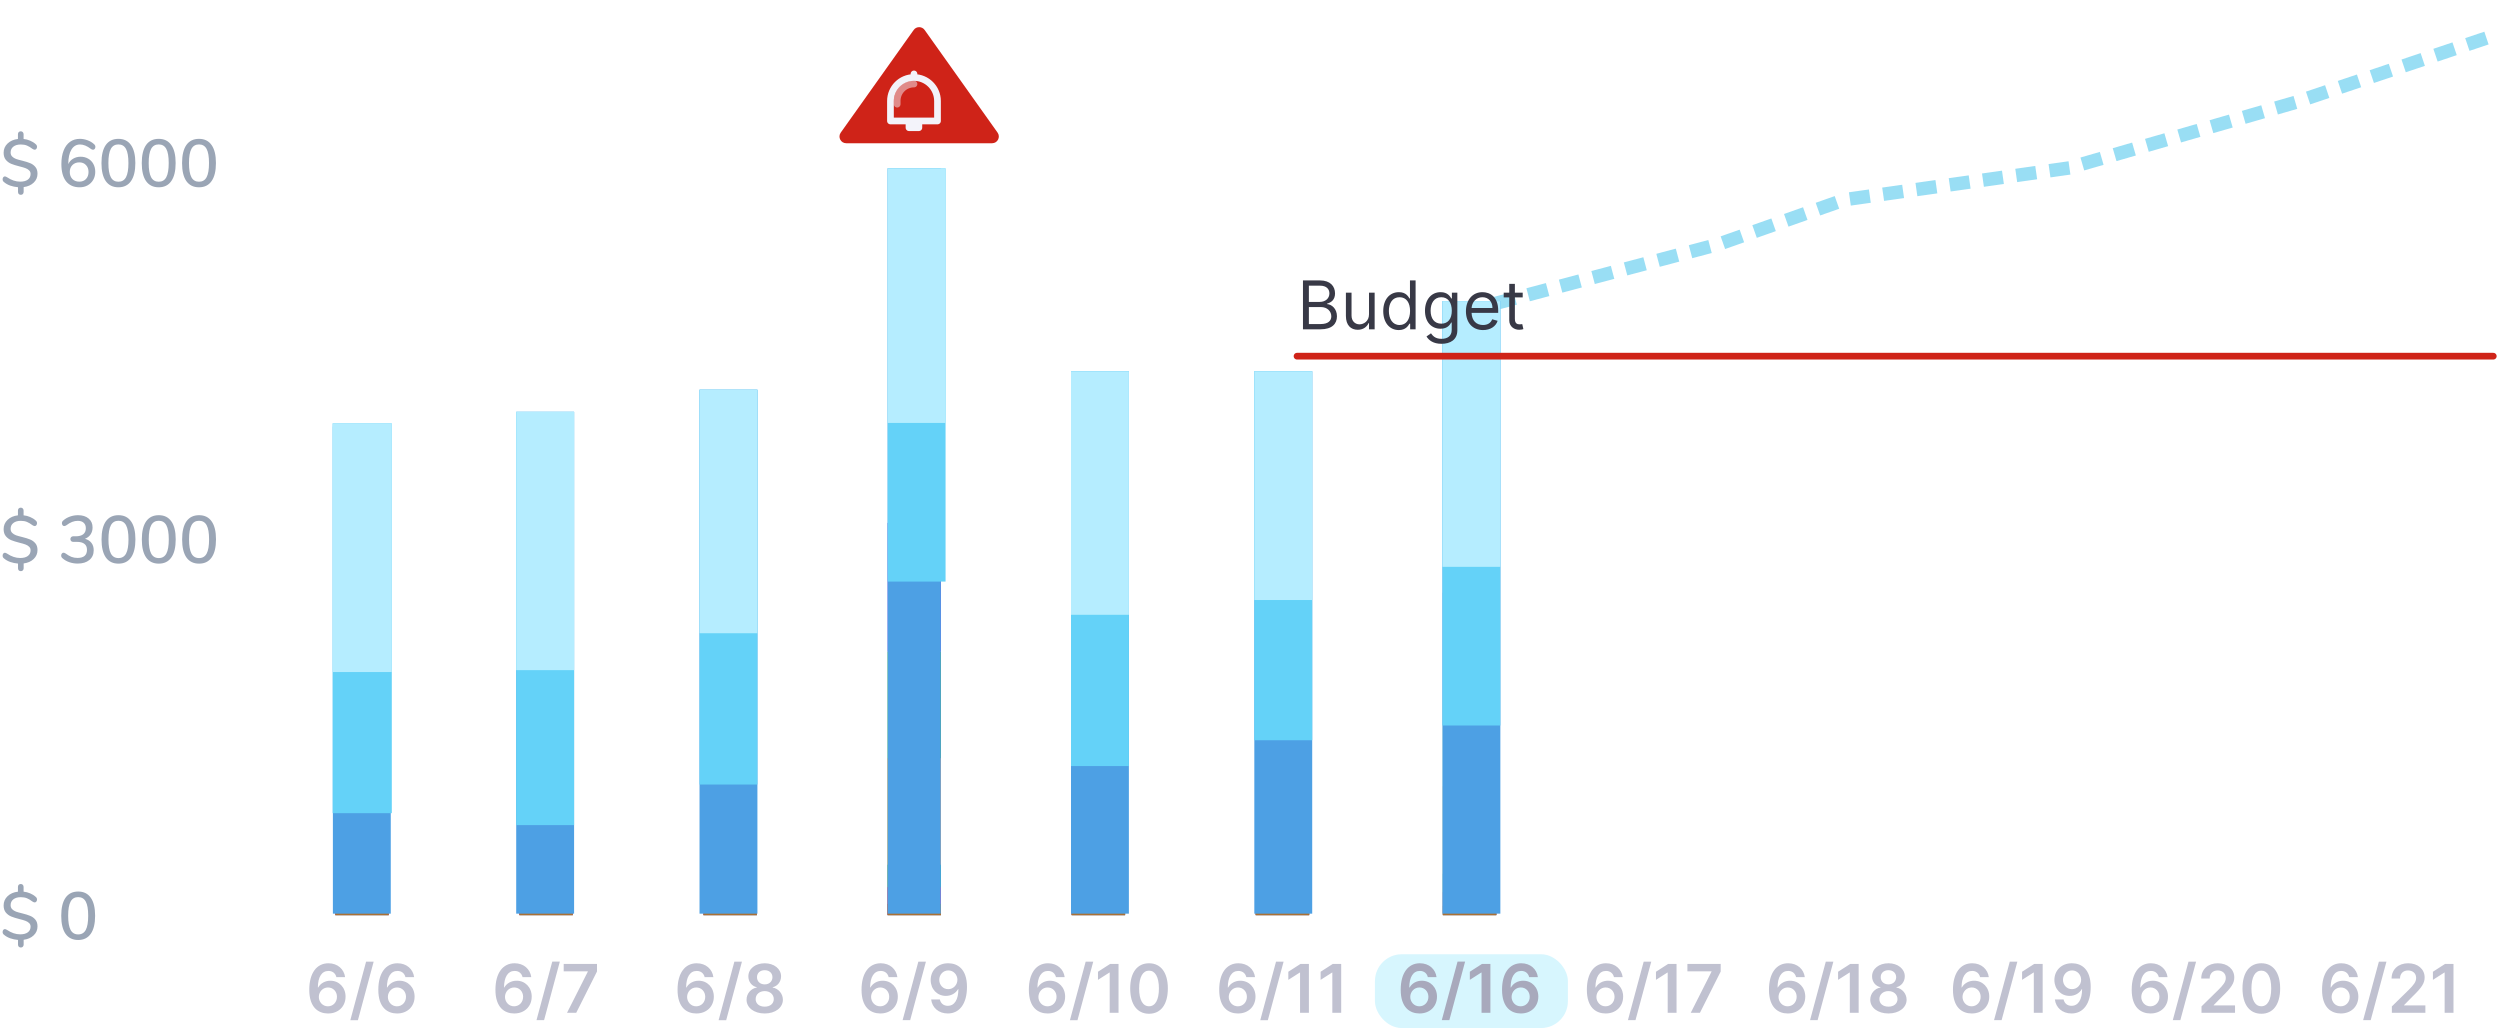 <svg width="372" height="153" viewBox="0 0 372 153" fill="none" xmlns="http://www.w3.org/2000/svg">
<path d="M5.58 25.85C5.58 26.377 5.39 26.82 5.01 27.18C4.637 27.54 4.14 27.76 3.52 27.84V28.55C3.52 28.683 3.48 28.79 3.4 28.87C3.327 28.95 3.227 28.99 3.1 28.99C2.973 28.99 2.87 28.95 2.79 28.87C2.717 28.79 2.68 28.683 2.68 28.55V27.86C2.28 27.827 1.893 27.747 1.52 27.62C1.153 27.487 0.84 27.307 0.58 27.08C0.453 26.987 0.39 26.853 0.39 26.68C0.39 26.56 0.42 26.46 0.48 26.38C0.547 26.293 0.627 26.25 0.72 26.25C0.813 26.25 0.927 26.293 1.06 26.38C1.7 26.813 2.347 27.03 3 27.03C3.493 27.03 3.873 26.93 4.14 26.73C4.413 26.53 4.55 26.247 4.55 25.88C4.55 25.66 4.477 25.483 4.33 25.35C4.19 25.21 4.01 25.1 3.79 25.02C3.577 24.94 3.28 24.853 2.9 24.76C2.4 24.633 1.993 24.507 1.68 24.38C1.367 24.253 1.097 24.057 0.87 23.79C0.65 23.523 0.54 23.17 0.54 22.73C0.54 22.19 0.733 21.733 1.12 21.36C1.513 20.98 2.03 20.753 2.67 20.68V19.98C2.67 19.847 2.707 19.74 2.78 19.66C2.86 19.58 2.963 19.54 3.09 19.54C3.217 19.54 3.317 19.58 3.39 19.66C3.47 19.74 3.51 19.847 3.51 19.98V20.68C3.85 20.713 4.173 20.797 4.48 20.93C4.793 21.057 5.07 21.23 5.31 21.45C5.443 21.557 5.51 21.69 5.51 21.85C5.51 21.963 5.477 22.063 5.41 22.15C5.343 22.237 5.263 22.28 5.17 22.28C5.077 22.28 4.963 22.237 4.83 22.15C4.543 21.93 4.27 21.767 4.01 21.66C3.75 21.553 3.443 21.5 3.09 21.5C2.63 21.5 2.263 21.607 1.99 21.82C1.717 22.033 1.58 22.323 1.58 22.69C1.58 22.937 1.657 23.137 1.81 23.29C1.963 23.443 2.153 23.563 2.38 23.65C2.607 23.73 2.917 23.817 3.31 23.91C3.797 24.03 4.19 24.153 4.49 24.28C4.79 24.4 5.047 24.587 5.26 24.84C5.473 25.087 5.58 25.423 5.58 25.85ZM11.993 23.32C12.413 23.32 12.79 23.417 13.123 23.61C13.456 23.797 13.713 24.06 13.893 24.4C14.079 24.74 14.173 25.13 14.173 25.57C14.173 26.01 14.073 26.407 13.873 26.76C13.673 27.107 13.396 27.38 13.043 27.58C12.696 27.773 12.3 27.87 11.853 27.87C10.979 27.87 10.306 27.573 9.833 26.98C9.366 26.38 9.133 25.527 9.133 24.42C9.133 23.64 9.243 22.97 9.463 22.41C9.683 21.843 9.999 21.41 10.413 21.11C10.826 20.81 11.316 20.66 11.883 20.66C12.263 20.66 12.643 20.73 13.023 20.87C13.403 21.01 13.726 21.203 13.993 21.45C14.126 21.563 14.193 21.697 14.193 21.85C14.193 21.97 14.159 22.073 14.093 22.16C14.026 22.24 13.946 22.28 13.853 22.28C13.793 22.28 13.736 22.27 13.683 22.25C13.636 22.23 13.579 22.197 13.513 22.15C12.953 21.717 12.419 21.5 11.913 21.5C11.36 21.5 10.93 21.757 10.623 22.27C10.316 22.777 10.163 23.487 10.163 24.4V24.42C10.309 24.08 10.546 23.813 10.873 23.62C11.206 23.42 11.579 23.32 11.993 23.32ZM11.803 27.03C12.216 27.03 12.546 26.9 12.793 26.64C13.046 26.373 13.173 26.023 13.173 25.59C13.173 25.163 13.046 24.82 12.793 24.56C12.546 24.293 12.216 24.16 11.803 24.16C11.383 24.16 11.04 24.293 10.773 24.56C10.513 24.82 10.383 25.163 10.383 25.59C10.383 26.023 10.513 26.373 10.773 26.64C11.033 26.9 11.376 27.03 11.803 27.03ZM17.619 27.87C16.799 27.87 16.172 27.563 15.739 26.95C15.312 26.337 15.099 25.443 15.099 24.27C15.099 23.09 15.312 22.193 15.739 21.58C16.172 20.967 16.799 20.66 17.619 20.66C18.439 20.66 19.062 20.967 19.489 21.58C19.922 22.187 20.139 23.08 20.139 24.26C20.139 25.44 19.922 26.337 19.489 26.95C19.062 27.563 18.439 27.87 17.619 27.87ZM17.619 27.04C18.133 27.04 18.509 26.817 18.749 26.37C18.989 25.923 19.109 25.22 19.109 24.26C19.109 23.3 18.989 22.6 18.749 22.16C18.509 21.713 18.133 21.49 17.619 21.49C17.106 21.49 16.729 21.713 16.489 22.16C16.249 22.6 16.129 23.3 16.129 24.26C16.129 25.213 16.249 25.917 16.489 26.37C16.729 26.817 17.106 27.04 17.619 27.04ZM23.615 27.87C22.795 27.87 22.169 27.563 21.735 26.95C21.309 26.337 21.095 25.443 21.095 24.27C21.095 23.09 21.309 22.193 21.735 21.58C22.169 20.967 22.795 20.66 23.615 20.66C24.435 20.66 25.059 20.967 25.485 21.58C25.919 22.187 26.135 23.08 26.135 24.26C26.135 25.44 25.919 26.337 25.485 26.95C25.059 27.563 24.435 27.87 23.615 27.87ZM23.615 27.04C24.129 27.04 24.505 26.817 24.745 26.37C24.985 25.923 25.105 25.22 25.105 24.26C25.105 23.3 24.985 22.6 24.745 22.16C24.505 21.713 24.129 21.49 23.615 21.49C23.102 21.49 22.725 21.713 22.485 22.16C22.245 22.6 22.125 23.3 22.125 24.26C22.125 25.213 22.245 25.917 22.485 26.37C22.725 26.817 23.102 27.04 23.615 27.04ZM29.611 27.87C28.791 27.87 28.165 27.563 27.731 26.95C27.305 26.337 27.091 25.443 27.091 24.27C27.091 23.09 27.305 22.193 27.731 21.58C28.165 20.967 28.791 20.66 29.611 20.66C30.431 20.66 31.055 20.967 31.481 21.58C31.915 22.187 32.131 23.08 32.131 24.26C32.131 25.44 31.915 26.337 31.481 26.95C31.055 27.563 30.431 27.87 29.611 27.87ZM29.611 27.04C30.125 27.04 30.501 26.817 30.741 26.37C30.981 25.923 31.101 25.22 31.101 24.26C31.101 23.3 30.981 22.6 30.741 22.16C30.501 21.713 30.125 21.49 29.611 21.49C29.098 21.49 28.721 21.713 28.481 22.16C28.241 22.6 28.121 23.3 28.121 24.26C28.121 25.213 28.241 25.917 28.481 26.37C28.721 26.817 29.098 27.04 29.611 27.04ZM5.58 81.85C5.58 82.377 5.39 82.82 5.01 83.18C4.637 83.54 4.14 83.76 3.52 83.84V84.55C3.52 84.683 3.48 84.79 3.4 84.87C3.327 84.95 3.227 84.99 3.1 84.99C2.973 84.99 2.87 84.95 2.79 84.87C2.717 84.79 2.68 84.683 2.68 84.55V83.86C2.28 83.827 1.893 83.747 1.52 83.62C1.153 83.487 0.84 83.307 0.58 83.08C0.453 82.987 0.39 82.853 0.39 82.68C0.39 82.56 0.42 82.46 0.48 82.38C0.547 82.293 0.627 82.25 0.72 82.25C0.813 82.25 0.927 82.293 1.06 82.38C1.7 82.813 2.347 83.03 3 83.03C3.493 83.03 3.873 82.93 4.14 82.73C4.413 82.53 4.55 82.247 4.55 81.88C4.55 81.66 4.477 81.483 4.33 81.35C4.19 81.21 4.01 81.1 3.79 81.02C3.577 80.94 3.28 80.853 2.9 80.76C2.4 80.633 1.993 80.507 1.68 80.38C1.367 80.253 1.097 80.057 0.87 79.79C0.65 79.523 0.54 79.17 0.54 78.73C0.54 78.19 0.733 77.733 1.12 77.36C1.513 76.98 2.03 76.753 2.67 76.68V75.98C2.67 75.847 2.707 75.74 2.78 75.66C2.86 75.58 2.963 75.54 3.09 75.54C3.217 75.54 3.317 75.58 3.39 75.66C3.47 75.74 3.51 75.847 3.51 75.98V76.68C3.85 76.713 4.173 76.797 4.48 76.93C4.793 77.057 5.07 77.23 5.31 77.45C5.443 77.557 5.51 77.69 5.51 77.85C5.51 77.963 5.477 78.063 5.41 78.15C5.343 78.237 5.263 78.28 5.17 78.28C5.077 78.28 4.963 78.237 4.83 78.15C4.543 77.93 4.27 77.767 4.01 77.66C3.75 77.553 3.443 77.5 3.09 77.5C2.63 77.5 2.263 77.607 1.99 77.82C1.717 78.033 1.58 78.323 1.58 78.69C1.58 78.937 1.657 79.137 1.81 79.29C1.963 79.443 2.153 79.563 2.38 79.65C2.607 79.73 2.917 79.817 3.31 79.91C3.797 80.03 4.19 80.153 4.49 80.28C4.79 80.4 5.047 80.587 5.26 80.84C5.473 81.087 5.58 81.423 5.58 81.85ZM12.643 80.17C13.069 80.29 13.393 80.497 13.613 80.79C13.833 81.077 13.943 81.44 13.943 81.88C13.943 82.493 13.726 82.977 13.293 83.33C12.866 83.683 12.286 83.86 11.553 83.86C11.12 83.86 10.703 83.79 10.303 83.65C9.909 83.51 9.576 83.317 9.303 83.07C9.169 82.963 9.103 82.83 9.103 82.67C9.103 82.55 9.136 82.45 9.203 82.37C9.269 82.283 9.349 82.24 9.443 82.24C9.543 82.24 9.656 82.283 9.783 82.37C10.069 82.583 10.35 82.747 10.623 82.86C10.903 82.967 11.203 83.02 11.523 83.02C12.47 83.02 12.943 82.617 12.943 81.81C12.943 81.417 12.816 81.123 12.563 80.93C12.316 80.73 11.94 80.63 11.433 80.63H10.883C10.756 80.63 10.656 80.59 10.583 80.51C10.509 80.423 10.473 80.323 10.473 80.21C10.473 80.103 10.509 80.01 10.583 79.93C10.656 79.843 10.756 79.8 10.883 79.8H11.273C11.759 79.8 12.13 79.7 12.383 79.5C12.643 79.293 12.773 78.993 12.773 78.6C12.773 78.253 12.666 77.983 12.453 77.79C12.246 77.597 11.953 77.5 11.573 77.5C11.013 77.5 10.453 77.717 9.893 78.15C9.766 78.237 9.653 78.28 9.553 78.28C9.459 78.28 9.379 78.24 9.313 78.16C9.246 78.073 9.213 77.97 9.213 77.85C9.213 77.69 9.279 77.557 9.413 77.45C9.686 77.203 10.016 77.01 10.403 76.87C10.796 76.73 11.2 76.66 11.613 76.66C12.273 76.66 12.8 76.827 13.193 77.16C13.586 77.493 13.78 77.94 13.773 78.5C13.773 78.887 13.673 79.23 13.473 79.53C13.273 79.823 12.996 80.037 12.643 80.17ZM17.629 83.87C16.809 83.87 16.182 83.563 15.749 82.95C15.322 82.337 15.109 81.443 15.109 80.27C15.109 79.09 15.322 78.193 15.749 77.58C16.182 76.967 16.809 76.66 17.629 76.66C18.449 76.66 19.072 76.967 19.499 77.58C19.932 78.187 20.149 79.08 20.149 80.26C20.149 81.44 19.932 82.337 19.499 82.95C19.072 83.563 18.449 83.87 17.629 83.87ZM17.629 83.04C18.142 83.04 18.519 82.817 18.759 82.37C18.999 81.923 19.119 81.22 19.119 80.26C19.119 79.3 18.999 78.6 18.759 78.16C18.519 77.713 18.142 77.49 17.629 77.49C17.116 77.49 16.739 77.713 16.499 78.16C16.259 78.6 16.139 79.3 16.139 80.26C16.139 81.213 16.259 81.917 16.499 82.37C16.739 82.817 17.116 83.04 17.629 83.04ZM23.625 83.87C22.805 83.87 22.178 83.563 21.745 82.95C21.318 82.337 21.105 81.443 21.105 80.27C21.105 79.09 21.318 78.193 21.745 77.58C22.178 76.967 22.805 76.66 23.625 76.66C24.445 76.66 25.068 76.967 25.495 77.58C25.928 78.187 26.145 79.08 26.145 80.26C26.145 81.44 25.928 82.337 25.495 82.95C25.068 83.563 24.445 83.87 23.625 83.87ZM23.625 83.04C24.138 83.04 24.515 82.817 24.755 82.37C24.995 81.923 25.115 81.22 25.115 80.26C25.115 79.3 24.995 78.6 24.755 78.16C24.515 77.713 24.138 77.49 23.625 77.49C23.112 77.49 22.735 77.713 22.495 78.16C22.255 78.6 22.135 79.3 22.135 80.26C22.135 81.213 22.255 81.917 22.495 82.37C22.735 82.817 23.112 83.04 23.625 83.04ZM29.621 83.87C28.801 83.87 28.174 83.563 27.741 82.95C27.314 82.337 27.101 81.443 27.101 80.27C27.101 79.09 27.314 78.193 27.741 77.58C28.174 76.967 28.801 76.66 29.621 76.66C30.441 76.66 31.064 76.967 31.491 77.58C31.924 78.187 32.141 79.08 32.141 80.26C32.141 81.44 31.924 82.337 31.491 82.95C31.064 83.563 30.441 83.87 29.621 83.87ZM29.621 83.04C30.134 83.04 30.511 82.817 30.751 82.37C30.991 81.923 31.111 81.22 31.111 80.26C31.111 79.3 30.991 78.6 30.751 78.16C30.511 77.713 30.134 77.49 29.621 77.49C29.108 77.49 28.731 77.713 28.491 78.16C28.251 78.6 28.131 79.3 28.131 80.26C28.131 81.213 28.251 81.917 28.491 82.37C28.731 82.817 29.108 83.04 29.621 83.04ZM5.58 137.85C5.58 138.377 5.39 138.82 5.01 139.18C4.637 139.54 4.14 139.76 3.52 139.84V140.55C3.52 140.683 3.48 140.79 3.4 140.87C3.327 140.95 3.227 140.99 3.1 140.99C2.973 140.99 2.87 140.95 2.79 140.87C2.717 140.79 2.68 140.683 2.68 140.55V139.86C2.28 139.827 1.893 139.747 1.52 139.62C1.153 139.487 0.84 139.307 0.58 139.08C0.453 138.987 0.39 138.853 0.39 138.68C0.39 138.56 0.42 138.46 0.48 138.38C0.547 138.293 0.627 138.25 0.72 138.25C0.813 138.25 0.927 138.293 1.06 138.38C1.7 138.813 2.347 139.03 3 139.03C3.493 139.03 3.873 138.93 4.14 138.73C4.413 138.53 4.55 138.247 4.55 137.88C4.55 137.66 4.477 137.483 4.33 137.35C4.19 137.21 4.01 137.1 3.79 137.02C3.577 136.94 3.28 136.853 2.9 136.76C2.4 136.633 1.993 136.507 1.68 136.38C1.367 136.253 1.097 136.057 0.87 135.79C0.65 135.523 0.54 135.17 0.54 134.73C0.54 134.19 0.733 133.733 1.12 133.36C1.513 132.98 2.03 132.753 2.67 132.68V131.98C2.67 131.847 2.707 131.74 2.78 131.66C2.86 131.58 2.963 131.54 3.09 131.54C3.217 131.54 3.317 131.58 3.39 131.66C3.47 131.74 3.51 131.847 3.51 131.98V132.68C3.85 132.713 4.173 132.797 4.48 132.93C4.793 133.057 5.07 133.23 5.31 133.45C5.443 133.557 5.51 133.69 5.51 133.85C5.51 133.963 5.477 134.063 5.41 134.15C5.343 134.237 5.263 134.28 5.17 134.28C5.077 134.28 4.963 134.237 4.83 134.15C4.543 133.93 4.27 133.767 4.01 133.66C3.75 133.553 3.443 133.5 3.09 133.5C2.63 133.5 2.263 133.607 1.99 133.82C1.717 134.033 1.58 134.323 1.58 134.69C1.58 134.937 1.657 135.137 1.81 135.29C1.963 135.443 2.153 135.563 2.38 135.65C2.607 135.73 2.917 135.817 3.31 135.91C3.797 136.03 4.19 136.153 4.49 136.28C4.79 136.4 5.047 136.587 5.26 136.84C5.473 137.087 5.58 137.423 5.58 137.85ZM11.633 139.87C10.813 139.87 10.186 139.563 9.753 138.95C9.326 138.337 9.113 137.443 9.113 136.27C9.113 135.09 9.326 134.193 9.753 133.58C10.186 132.967 10.813 132.66 11.633 132.66C12.453 132.66 13.076 132.967 13.503 133.58C13.936 134.187 14.153 135.08 14.153 136.26C14.153 137.44 13.936 138.337 13.503 138.95C13.076 139.563 12.453 139.87 11.633 139.87ZM11.633 139.04C12.146 139.04 12.523 138.817 12.763 138.37C13.003 137.923 13.123 137.22 13.123 136.26C13.123 135.3 13.003 134.6 12.763 134.16C12.523 133.713 12.146 133.49 11.633 133.49C11.12 133.49 10.743 133.713 10.503 134.16C10.263 134.6 10.143 135.3 10.143 136.26C10.143 137.213 10.263 137.917 10.503 138.37C10.743 138.817 11.12 139.04 11.633 139.04Z" fill="#9AA5B5"/>
<g opacity="0.8">
<path opacity="0.5" d="M223.519 44.885L255.653 36.364L274.5 29.71L307.706 25.02L341.094 15.372L370.458 5.505" stroke="#00ADE4" stroke-width="2" stroke-linecap="square" stroke-dasharray="1 4"/>
<path d="M293.379 150.805C294.949 150.816 296.003 149.737 296 148.298C296.003 146.924 295.023 145.93 293.748 145.93C292.967 145.93 292.278 146.31 291.93 146.935H291.88C291.884 145.404 292.445 144.474 293.454 144.474C294.079 144.474 294.501 144.836 294.636 145.394H295.932C295.776 144.218 294.828 143.334 293.454 143.334C291.706 143.334 290.602 144.79 290.602 147.276C290.598 149.943 291.983 150.798 293.379 150.805ZM293.372 149.74C292.594 149.74 292.026 149.097 292.022 148.337C292.03 147.574 292.619 146.935 293.39 146.935C294.16 146.935 294.725 147.546 294.721 148.327C294.725 149.122 294.142 149.74 293.372 149.74ZM300.183 143.092H299.057L296.713 151.8H297.839L300.183 143.092ZM303.947 143.433H302.694L300.886 144.595V145.802L302.587 144.715H302.63V150.706H303.947V143.433ZM308.319 143.334C306.742 143.323 305.694 144.406 305.694 145.827C305.698 147.198 306.674 148.188 307.949 148.188C308.734 148.188 309.416 147.808 309.767 147.183H309.817C309.814 148.739 309.249 149.666 308.244 149.666C307.615 149.666 307.193 149.303 307.062 148.725H305.765C305.914 149.928 306.866 150.805 308.244 150.805C309.988 150.805 311.099 149.35 311.096 146.846C311.092 144.197 309.714 143.341 308.319 143.334ZM308.322 144.399C309.1 144.399 309.672 145.046 309.672 145.788C309.675 146.541 309.075 147.187 308.308 147.187C307.534 147.187 306.976 146.576 306.973 145.798C306.973 145.017 307.552 144.399 308.322 144.399Z" fill="#B0B1C4"/>
<path d="M238.902 150.805C240.472 150.816 241.526 149.737 241.523 148.298C241.526 146.924 240.546 145.93 239.271 145.93C238.49 145.93 237.801 146.31 237.453 146.935H237.403C237.407 145.404 237.968 144.474 238.977 144.474C239.602 144.474 240.024 144.836 240.159 145.394H241.455C241.299 144.218 240.351 143.334 238.977 143.334C237.229 143.334 236.125 144.79 236.125 147.276C236.121 149.943 237.506 150.798 238.902 150.805ZM238.895 149.74C238.117 149.74 237.549 149.097 237.545 148.337C237.552 147.574 238.142 146.935 238.913 146.935C239.683 146.935 240.248 147.546 240.244 148.327C240.248 149.122 239.665 149.74 238.895 149.74ZM245.706 143.092H244.58L242.236 151.8H243.362L245.706 143.092ZM249.47 143.433H248.217L246.409 144.595V145.802L248.11 144.715H248.153V150.706H249.47V143.433ZM251.583 150.706H252.95L256.04 144.559V143.433H251.086V144.534H254.676V144.584L251.583 150.706Z" fill="#B0B1C4"/>
<path d="M319.975 150.805C321.545 150.816 322.599 149.737 322.596 148.298C322.599 146.924 321.619 145.93 320.344 145.93C319.563 145.93 318.874 146.31 318.526 146.935H318.477C318.48 145.404 319.041 144.474 320.05 144.474C320.675 144.474 321.097 144.836 321.232 145.394H322.528C322.372 144.218 321.424 143.334 320.05 143.334C318.303 143.334 317.198 144.79 317.198 147.276C317.195 149.943 318.58 150.798 319.975 150.805ZM319.968 149.74C319.19 149.74 318.622 149.097 318.619 148.337C318.626 147.574 319.215 146.935 319.986 146.935C320.756 146.935 321.321 147.546 321.318 148.327C321.321 149.122 320.739 149.74 319.968 149.74ZM326.779 143.092H325.653L323.31 151.8H324.435L326.779 143.092ZM327.585 150.706H332.571V149.605H329.403V149.555L330.657 148.281C332.07 146.924 332.461 146.264 332.461 145.443C332.461 144.225 331.47 143.334 330.007 143.334C328.565 143.334 327.543 144.229 327.543 145.61H328.796C328.796 144.868 329.265 144.403 329.989 144.403C330.682 144.403 331.197 144.825 331.197 145.511C331.197 146.118 330.827 146.551 330.11 147.279L327.585 149.754V150.706ZM336.484 150.845C338.239 150.848 339.286 149.463 339.286 147.077C339.286 144.705 338.232 143.334 336.484 143.334C334.737 143.334 333.686 144.701 333.683 147.077C333.683 149.46 334.73 150.845 336.484 150.845ZM336.484 149.733C335.579 149.733 335.011 148.824 335.014 147.077C335.018 145.344 335.582 144.431 336.484 144.431C337.39 144.431 337.955 145.344 337.958 147.077C337.958 148.824 337.393 149.733 336.484 149.733Z" fill="#B0B1C4"/>
<path d="M266.001 150.805C267.571 150.816 268.625 149.737 268.622 148.298C268.625 146.924 267.645 145.93 266.37 145.93C265.589 145.93 264.9 146.31 264.552 146.935H264.502C264.506 145.404 265.067 144.474 266.076 144.474C266.701 144.474 267.123 144.836 267.258 145.394H268.554C268.398 144.218 267.45 143.334 266.076 143.334C264.328 143.334 263.224 144.79 263.224 147.276C263.221 149.943 264.605 150.798 266.001 150.805ZM265.994 149.74C265.216 149.74 264.648 149.097 264.645 148.337C264.652 147.574 265.241 146.935 266.012 146.935C266.782 146.935 267.347 147.546 267.343 148.327C267.347 149.122 266.765 149.74 265.994 149.74ZM272.805 143.092H271.679L269.336 151.8H270.461L272.805 143.092ZM276.569 143.433H275.316L273.508 144.595V145.802L275.209 144.715H275.252V150.706H276.569V143.433ZM281.001 150.805C282.574 150.805 283.7 149.939 283.703 148.756C283.7 147.847 283.029 147.087 282.184 146.945V146.896C282.919 146.732 283.43 146.072 283.434 145.283C283.43 144.165 282.4 143.334 281.001 143.334C279.591 143.334 278.561 144.161 278.565 145.283C278.561 146.072 279.066 146.732 279.815 146.896V146.945C278.956 147.087 278.292 147.847 278.295 148.756C278.292 149.939 279.414 150.805 281.001 150.805ZM281.001 149.79C280.177 149.79 279.645 149.335 279.652 148.664C279.645 147.968 280.216 147.475 281.001 147.475C281.775 147.475 282.343 147.972 282.35 148.664C282.343 149.335 281.814 149.79 281.001 149.79ZM281.001 146.477C280.326 146.477 279.843 146.04 279.85 145.408C279.843 144.783 280.312 144.364 281.001 144.364C281.679 144.364 282.145 144.783 282.152 145.408C282.145 146.043 281.665 146.477 281.001 146.477Z" fill="#B0B1C4"/>
<path d="M348.3 150.805C349.869 150.816 350.924 149.737 350.921 148.298C350.924 146.924 349.944 145.93 348.669 145.93C347.888 145.93 347.199 146.31 346.851 146.935H346.801C346.805 145.404 347.366 144.474 348.374 144.474C348.999 144.474 349.422 144.836 349.557 145.394H350.853C350.697 144.218 349.749 143.334 348.374 143.334C346.627 143.334 345.523 144.79 345.523 147.276C345.519 149.943 346.904 150.798 348.3 150.805ZM348.293 149.74C347.515 149.74 346.947 149.097 346.943 148.337C346.95 147.574 347.54 146.935 348.311 146.935C349.081 146.935 349.646 147.546 349.642 148.327C349.646 149.122 349.063 149.74 348.293 149.74ZM355.104 143.092H353.978L351.634 151.8H352.76L355.104 143.092ZM355.91 150.706H360.896V149.605H357.728V149.555L358.982 148.281C360.395 146.924 360.786 146.264 360.786 145.443C360.786 144.225 359.795 143.334 358.332 143.334C356.89 143.334 355.867 144.229 355.867 145.61H357.121C357.121 144.868 357.59 144.403 358.314 144.403C359.007 144.403 359.521 144.825 359.521 145.511C359.521 146.118 359.152 146.551 358.435 147.279L355.91 149.754V150.706ZM365.079 143.433H363.825L362.018 144.595V145.802L363.719 144.715H363.762V150.706H365.079V143.433Z" fill="#B0B1C4"/>
<path d="M184.196 150.806C185.765 150.817 186.82 149.738 186.817 148.299C186.82 146.925 185.84 145.931 184.565 145.931C183.784 145.931 183.095 146.311 182.747 146.936H182.697C182.701 145.405 183.262 144.475 184.27 144.475C184.895 144.475 185.318 144.837 185.453 145.395H186.749C186.593 144.219 185.645 143.335 184.27 143.335C182.523 143.335 181.419 144.791 181.419 147.277C181.415 149.944 182.8 150.799 184.196 150.806ZM184.189 149.741C183.411 149.741 182.843 149.098 182.839 148.338C182.846 147.575 183.436 146.936 184.206 146.936C184.977 146.936 185.542 147.547 185.538 148.328C185.542 149.123 184.959 149.741 184.189 149.741ZM191 143.093H189.874L187.53 151.801H188.656L191 143.093ZM194.764 143.434H193.51L191.703 144.596V145.803L193.404 144.716H193.447V150.707H194.764V143.434ZM199.569 143.434H198.315L196.508 144.596V145.803L198.209 144.716H198.251V150.707H199.569V143.434Z" fill="#B0B1C4"/>
<rect width="7.953" height="28.521" transform="matrix(-1 0 0 1 194.804 107.65)" fill="#27A430"/>
<rect width="7.953" height="16.991" transform="matrix(-1 0 0 1 194.804 119.18)" fill="#FD8D42"/>
<rect width="7.953" height="5.462" transform="matrix(-1 0 0 1 194.804 130.71)" fill="#00A390"/>
<rect width="7.953" height="3.034" transform="matrix(-1 0 0 1 194.804 133.138)" fill="#DB0196"/>
<rect width="7.953" height="1.214" transform="matrix(-1 0 0 1 194.804 134.958)" fill="#954E02"/>
<rect width="7.953" height="13.957" transform="matrix(-1 0 0 1 194.804 93.693)" fill="#503DDD"/>
<rect width="8.614" height="80.71" transform="matrix(-1 0 0 1 195.257 55.244)" fill="#2188DD"/>
<path d="M48.797 150.806C50.367 150.817 51.422 149.738 51.418 148.299C51.422 146.925 50.441 145.931 49.167 145.931C48.385 145.931 47.696 146.311 47.348 146.936H47.299C47.302 145.405 47.863 144.475 48.872 144.475C49.497 144.475 49.919 144.837 50.054 145.395H51.35C51.194 144.219 50.246 143.335 48.872 143.335C47.125 143.335 46.02 144.791 46.02 147.277C46.017 149.944 47.402 150.799 48.797 150.806ZM48.79 149.741C48.013 149.741 47.444 149.098 47.441 148.338C47.448 147.575 48.037 146.936 48.808 146.936C49.578 146.936 50.143 147.547 50.14 148.328C50.143 149.123 49.561 149.741 48.79 149.741ZM55.601 143.093H54.475L52.132 151.801H53.258L55.601 143.093ZM59.071 150.806C60.64 150.817 61.695 149.738 61.691 148.299C61.695 146.925 60.715 145.931 59.44 145.931C58.659 145.931 57.97 146.311 57.622 146.936H57.572C57.576 145.405 58.137 144.475 59.145 144.475C59.77 144.475 60.193 144.837 60.328 145.395H61.624C61.468 144.219 60.52 143.335 59.145 143.335C57.398 143.335 56.294 144.791 56.294 147.277C56.29 149.944 57.675 150.799 59.071 150.806ZM59.064 149.741C58.286 149.741 57.718 149.098 57.714 148.338C57.721 147.575 58.311 146.936 59.081 146.936C59.852 146.936 60.417 147.547 60.413 148.328C60.417 149.123 59.834 149.741 59.064 149.741Z" fill="#B0B1C4"/>
<rect width="7.953" height="25.611" transform="matrix(-1 0 0 1 57.843 110.56)" fill="#27A430"/>
<rect width="7.953" height="15.258" transform="matrix(-1 0 0 1 57.843 120.913)" fill="#FD8D42"/>
<rect width="7.953" height="4.904" transform="matrix(-1 0 0 1 57.843 131.268)" fill="#00A390"/>
<rect width="7.953" height="2.725" transform="matrix(-1 0 0 1 57.843 133.447)" fill="#DB0196"/>
<rect width="7.953" height="1.09" transform="matrix(-1 0 0 1 57.843 135.081)" fill="#954E02"/>
<rect width="7.953" height="12.533" transform="matrix(-1 0 0 1 57.843 98.027)" fill="#503DDD"/>
<rect width="8.614" height="72.475" transform="matrix(-1 0 0 1 58.147 63.48)" fill="#2188DD"/>
<rect x="204.59" y="141.992" width="28.714" height="10.981" rx="4" fill="#CDF4FE"/>
<path d="M211.203 150.805C212.772 150.815 213.827 149.736 213.824 148.297C213.827 146.923 212.847 145.929 211.572 145.929C210.791 145.929 210.102 146.309 209.754 146.934H209.704C209.708 145.403 210.269 144.473 211.277 144.473C211.902 144.473 212.325 144.835 212.46 145.393H213.756C213.6 144.217 212.652 143.333 211.277 143.333C209.53 143.333 208.426 144.789 208.426 147.275C208.422 149.942 209.807 150.797 211.203 150.805ZM211.196 149.739C210.418 149.739 209.85 149.096 209.846 148.336C209.853 147.573 210.443 146.934 211.214 146.934C211.984 146.934 212.549 147.545 212.545 148.326C212.549 149.121 211.966 149.739 211.196 149.739ZM218.007 143.091H216.881L214.537 151.799H215.663L218.007 143.091ZM221.771 143.432H220.518L218.71 144.594V145.801L220.411 144.714H220.454V150.705H221.771V143.432ZM226.281 150.805C227.851 150.815 228.905 149.736 228.902 148.297C228.905 146.923 227.925 145.929 226.65 145.929C225.869 145.929 225.18 146.309 224.832 146.934H224.782C224.786 145.403 225.347 144.473 226.356 144.473C226.981 144.473 227.403 144.835 227.538 145.393H228.834C228.678 144.217 227.73 143.333 226.356 143.333C224.608 143.333 223.504 144.789 223.504 147.275C223.5 149.942 224.885 150.797 226.281 150.805ZM226.274 149.739C225.496 149.739 224.928 149.096 224.924 148.336C224.932 147.573 225.521 146.934 226.292 146.934C227.062 146.934 227.627 147.545 227.623 148.326C227.627 149.121 227.045 149.739 226.274 149.739Z" fill="#9293AB"/>
<rect width="7.953" height="32.208" transform="matrix(-1 0 0 1 222.651 103.962)" fill="#27A430"/>
<rect width="7.953" height="19.188" transform="matrix(-1 0 0 1 222.651 116.982)" fill="#FD8D42"/>
<rect width="7.953" height="6.168" transform="matrix(-1 0 0 1 222.651 130.003)" fill="#00A390"/>
<rect width="7.953" height="3.426" transform="matrix(-1 0 0 1 222.651 132.744)" fill="#DB0196"/>
<rect width="7.953" height="1.371" transform="matrix(-1 0 0 1 222.651 134.8)" fill="#954E02"/>
<rect width="7.953" height="15.761" transform="matrix(-1 0 0 1 222.651 88.201)" fill="#503DDD"/>
<rect width="8.614" height="91.142" transform="matrix(-1 0 0 1 223.254 44.81)" fill="#2188DD"/>
<path d="M76.498 150.805C78.067 150.815 79.122 149.736 79.118 148.297C79.122 146.923 78.142 145.929 76.867 145.929C76.085 145.929 75.397 146.309 75.049 146.934H74.999C75.002 145.403 75.564 144.473 76.572 144.473C77.197 144.473 77.62 144.835 77.755 145.393H79.051C78.894 144.217 77.946 143.333 76.572 143.333C74.825 143.333 73.721 144.789 73.721 147.275C73.717 149.942 75.102 150.797 76.498 150.805ZM76.49 149.739C75.713 149.739 75.144 149.096 75.141 148.336C75.148 147.573 75.737 146.934 76.508 146.934C77.279 146.934 77.843 147.545 77.84 148.326C77.843 149.121 77.261 149.739 76.49 149.739ZM83.301 143.091H82.176L79.832 151.799H80.958L83.301 143.091ZM84.374 150.705H85.741L88.831 144.558V143.432H83.877V144.533H87.467V144.583L84.374 150.705Z" fill="#B0B1C4"/>
<rect width="7.953" height="26.387" transform="matrix(-1 0 0 1 85.235 109.783)" fill="#27A430"/>
<rect width="7.953" height="15.72" transform="matrix(-1 0 0 1 85.235 120.45)" fill="#FD8D42"/>
<rect width="7.953" height="5.053" transform="matrix(-1 0 0 1 85.235 131.117)" fill="#00A390"/>
<rect width="7.953" height="2.807" transform="matrix(-1 0 0 1 85.235 133.363)" fill="#DB0196"/>
<rect width="7.953" height="1.123" transform="matrix(-1 0 0 1 85.235 135.047)" fill="#954E02"/>
<rect width="7.953" height="12.913" transform="matrix(-1 0 0 1 85.235 96.87)" fill="#503DDD"/>
<rect width="8.614" height="74.671" transform="matrix(-1 0 0 1 85.425 61.282)" fill="#2188DD"/>
<path d="M103.597 150.806C105.166 150.817 106.221 149.738 106.217 148.299C106.221 146.925 105.241 145.931 103.966 145.931C103.185 145.931 102.496 146.311 102.148 146.936H102.098C102.102 145.405 102.663 144.475 103.671 144.475C104.296 144.475 104.719 144.837 104.854 145.395H106.15C105.994 144.219 105.045 143.335 103.671 143.335C101.924 143.335 100.82 144.791 100.82 147.277C100.816 149.944 102.201 150.799 103.597 150.806ZM103.589 149.741C102.812 149.741 102.244 149.098 102.24 148.338C102.247 147.575 102.837 146.936 103.607 146.936C104.378 146.936 104.942 147.547 104.939 148.328C104.942 149.123 104.36 149.741 103.589 149.741ZM110.401 143.093H109.275L106.931 151.801H108.057L110.401 143.093ZM113.792 150.806C115.365 150.806 116.491 149.94 116.494 148.757C116.491 147.848 115.82 147.088 114.974 146.946V146.897C115.709 146.733 116.221 146.073 116.224 145.284C116.221 144.166 115.191 143.335 113.792 143.335C112.382 143.335 111.352 144.162 111.356 145.284C111.352 146.073 111.857 146.733 112.606 146.897V146.946C111.746 147.088 111.082 147.848 111.086 148.757C111.082 149.94 112.205 150.806 113.792 150.806ZM113.792 149.791C112.968 149.791 112.435 149.336 112.442 148.665C112.435 147.969 113.007 147.475 113.792 147.475C114.566 147.475 115.134 147.973 115.141 148.665C115.134 149.336 114.605 149.791 113.792 149.791ZM113.792 146.478C113.117 146.478 112.634 146.041 112.641 145.409C112.634 144.784 113.103 144.365 113.792 144.365C114.47 144.365 114.935 144.784 114.942 145.409C114.935 146.044 114.456 146.478 113.792 146.478Z" fill="#B0B1C4"/>
<rect width="7.953" height="27.551" transform="matrix(-1 0 0 1 112.627 108.62)" fill="#27A430"/>
<rect width="7.953" height="16.414" transform="matrix(-1 0 0 1 112.627 119.758)" fill="#FD8D42"/>
<rect width="7.953" height="5.276" transform="matrix(-1 0 0 1 112.627 130.896)" fill="#00A390"/>
<rect width="7.953" height="2.931" transform="matrix(-1 0 0 1 112.627 133.241)" fill="#DB0196"/>
<rect width="7.953" height="1.172" transform="matrix(-1 0 0 1 112.627 134.999)" fill="#954E02"/>
<rect width="7.953" height="13.483" transform="matrix(-1 0 0 1 112.627 95.138)" fill="#503DDD"/>
<rect width="8.614" height="77.965" transform="matrix(-1 0 0 1 112.704 57.989)" fill="#2188DD"/>
<path d="M130.974 150.805C132.544 150.816 133.598 149.737 133.595 148.298C133.598 146.924 132.618 145.93 131.343 145.93C130.562 145.93 129.873 146.31 129.525 146.935H129.476C129.479 145.404 130.04 144.474 131.049 144.474C131.674 144.474 132.096 144.836 132.231 145.394H133.527C133.371 144.218 132.423 143.334 131.049 143.334C129.302 143.334 128.197 144.79 128.197 147.276C128.194 149.943 129.579 150.798 130.974 150.805ZM130.967 149.74C130.189 149.74 129.621 149.097 129.618 148.337C129.625 147.574 130.214 146.935 130.985 146.935C131.755 146.935 132.32 147.546 132.316 148.327C132.32 149.122 131.738 149.74 130.967 149.74ZM137.778 143.092H136.652L134.309 151.8H135.434L137.778 143.092ZM141.109 143.334C139.532 143.323 138.485 144.406 138.485 145.827C138.488 147.198 139.465 148.188 140.74 148.188C141.525 148.188 142.206 147.808 142.558 147.183H142.608C142.604 148.739 142.039 149.666 141.035 149.666C140.406 149.666 139.983 149.303 139.852 148.725H138.556C138.705 149.928 139.657 150.805 141.035 150.805C142.778 150.805 143.89 149.35 143.886 146.846C143.883 144.197 142.505 143.341 141.109 143.334ZM141.113 144.399C141.89 144.399 142.462 145.046 142.462 145.788C142.466 146.541 141.865 147.187 141.098 147.187C140.324 147.187 139.767 146.576 139.763 145.798C139.763 145.017 140.342 144.399 141.113 144.399Z" fill="#B0B1C4"/>
<rect width="7.953" height="39.193" transform="matrix(-1 0 0 1 140.02 96.978)" fill="#27A430"/>
<rect width="7.953" height="23.349" transform="matrix(-1 0 0 1 140.02 112.822)" fill="#FD8D42"/>
<rect width="7.953" height="7.505" transform="matrix(-1 0 0 1 140.02 128.666)" fill="#00A390"/>
<rect width="7.953" height="4.169" transform="matrix(-1 0 0 1 140.02 132.002)" fill="#DB0196"/>
<rect width="7.953" height="1.668" transform="matrix(-1 0 0 1 140.02 134.503)" fill="#954E02"/>
<rect width="7.953" height="19.18" transform="matrix(-1 0 0 1 140.02 77.799)" fill="#503DDD"/>
<rect width="7.896" height="110.908" transform="matrix(-1 0 0 1 139.982 25.046)" fill="#2188DD"/>
<path d="M155.871 150.806C157.441 150.817 158.495 149.738 158.492 148.299C158.495 146.925 157.515 145.931 156.24 145.931C155.459 145.931 154.77 146.311 154.422 146.936H154.373C154.376 145.405 154.937 144.475 155.946 144.475C156.571 144.475 156.993 144.837 157.128 145.395H158.424C158.268 144.219 157.32 143.335 155.946 143.335C154.199 143.335 153.094 144.791 153.094 147.277C153.091 149.944 154.476 150.799 155.871 150.806ZM155.864 149.741C155.086 149.741 154.518 149.098 154.515 148.338C154.522 147.575 155.111 146.936 155.882 146.936C156.652 146.936 157.217 147.547 157.213 148.328C157.217 149.123 156.635 149.741 155.864 149.741ZM162.675 143.093H161.549L159.206 151.801H160.331L162.675 143.093ZM166.439 143.434H165.186L163.378 144.596V145.803L165.079 144.716H165.122V150.707H166.439V143.434ZM170.974 150.846C172.728 150.849 173.776 149.464 173.776 147.078C173.776 144.706 172.721 143.335 170.974 143.335C169.227 143.335 168.176 144.702 168.172 147.078C168.172 149.461 169.22 150.846 170.974 150.846ZM170.974 149.734C170.069 149.734 169.5 148.825 169.504 147.078C169.507 145.345 170.072 144.432 170.974 144.432C171.88 144.432 172.444 145.345 172.448 147.078C172.448 148.825 171.883 149.734 170.974 149.734Z" fill="#B0B1C4"/>
<rect width="7.953" height="28.521" transform="matrix(-1 0 0 1 167.412 107.65)" fill="#27A430"/>
<rect width="7.953" height="16.991" transform="matrix(-1 0 0 1 167.412 119.18)" fill="#FD8D42"/>
<rect width="7.953" height="5.462" transform="matrix(-1 0 0 1 167.412 130.71)" fill="#00A390"/>
<rect width="7.953" height="3.034" transform="matrix(-1 0 0 1 167.412 133.138)" fill="#DB0196"/>
<rect width="7.953" height="1.214" transform="matrix(-1 0 0 1 167.412 134.958)" fill="#954E02"/>
<rect width="7.953" height="13.957" transform="matrix(-1 0 0 1 167.412 93.693)" fill="#503DDD"/>
<rect width="8.614" height="80.71" transform="matrix(-1 0 0 1 167.979 55.244)" fill="#2188DD"/>
<rect x="76.811" y="61.283" width="8.614" height="61.493" fill="#3DC7F6"/>
<rect x="49.5" y="63" width="8.8" height="58" fill="#3DC7F6"/>
<rect x="104.09" y="57.989" width="8.614" height="58.748" fill="#3DC7F6"/>
<rect x="132.086" y="25.046" width="8.614" height="61.493" fill="#3DC7F6"/>
<rect x="76.811" y="61.283" width="8.614" height="38.434" fill="#A3E9FF"/>
<rect x="49.5" y="63" width="8.8" height="37" fill="#A3E9FF"/>
<rect x="104.09" y="57.989" width="8.614" height="36.237" fill="#A3E9FF"/>
<rect x="132.086" y="25.046" width="8.614" height="37.884" fill="#A3E9FF"/>
<rect x="159.365" y="55.243" width="8.614" height="58.748" fill="#3DC7F6"/>
<rect x="159.365" y="55.243" width="8.614" height="36.237" fill="#A3E9FF"/>
<rect x="186.643" y="55.243" width="8.614" height="54.905" fill="#3DC7F6"/>
<rect x="214.639" y="44.812" width="8.614" height="63.141" fill="#3DC7F6"/>
<rect x="186.643" y="55.243" width="8.614" height="34.041" fill="#A3E9FF"/>
<rect x="214.639" y="44.812" width="8.614" height="39.532" fill="#A3E9FF"/>
</g>
<g filter="url(#filter0_d)">
<path d="M135.956 4.46C136.355 3.9 137.188 3.9 137.586 4.46L148.441 19.734C148.911 20.396 148.438 21.314 147.626 21.314H125.916C125.104 21.314 124.631 20.396 125.101 19.734L135.956 4.46Z" fill="#CF2318"/>
</g>
<path d="M132.5 15.03C132.5 13.097 134.067 11.53 136 11.53V11.53V11V11.53V11.53C137.933 11.53 139.5 13.097 139.5 15.03V18H135.259H136.726V19H135.259V18H132.5V15.03Z" stroke="#F3F3FA" stroke-linecap="round" stroke-linejoin="round"/>
<path opacity="0.5" d="M136 12.5V12.5C134.619 12.5 133.5 13.619 133.5 15V15.5" stroke="#F3F3FA" stroke-linecap="round" stroke-linejoin="round"/>
<path d="M193.881 49H196.509C198.227 49 198.938 48.162 198.938 47.068C198.938 45.918 198.142 45.293 197.474 45.25V45.179C198.099 45.008 198.653 44.597 198.653 43.659C198.653 42.594 197.943 41.727 196.423 41.727H193.881V49ZM194.761 48.219V45.69H196.551C197.503 45.69 198.099 46.33 198.099 47.068C198.099 47.707 197.659 48.219 196.509 48.219H194.761ZM194.761 44.923V42.508H196.423C197.389 42.508 197.815 43.02 197.815 43.659C197.815 44.426 197.19 44.923 196.395 44.923H194.761ZM203.708 46.77C203.708 47.793 202.927 48.261 202.302 48.261C201.606 48.261 201.109 47.75 201.109 46.955V43.545H200.271V47.011C200.271 48.403 201.01 49.071 202.032 49.071C202.856 49.071 203.396 48.631 203.652 48.077H203.708V49H204.547V43.545H203.708V46.77ZM208.141 49.114C209.192 49.114 209.547 48.46 209.732 48.162H209.831V49H210.641V41.727H209.803V44.412H209.732C209.547 44.128 209.221 43.474 208.155 43.474C206.778 43.474 205.826 44.568 205.826 46.287C205.826 48.02 206.778 49.114 208.141 49.114ZM208.255 48.361C207.204 48.361 206.664 47.438 206.664 46.273C206.664 45.122 207.189 44.227 208.255 44.227C209.278 44.227 209.817 45.051 209.817 46.273C209.817 47.508 209.263 48.361 208.255 48.361ZM214.494 51.159C215.801 51.159 216.852 50.562 216.852 49.156V43.545H216.042V44.412H215.957C215.773 44.128 215.432 43.474 214.366 43.474C212.988 43.474 212.037 44.568 212.037 46.244C212.037 47.949 213.031 48.915 214.352 48.915C215.417 48.915 215.758 48.29 215.943 47.992H216.014V49.099C216.014 50.008 215.375 50.42 214.494 50.42C213.503 50.42 213.155 49.898 212.932 49.597L212.264 50.065C212.605 50.637 213.276 51.159 214.494 51.159ZM214.466 48.162C213.415 48.162 212.875 47.367 212.875 46.23C212.875 45.122 213.4 44.227 214.466 44.227C215.488 44.227 216.028 45.051 216.028 46.23C216.028 47.438 215.474 48.162 214.466 48.162ZM220.673 49.114C221.781 49.114 222.591 48.56 222.846 47.736L222.037 47.508C221.824 48.077 221.33 48.361 220.673 48.361C219.689 48.361 219.011 47.725 218.972 46.557H222.932V46.202C222.932 44.17 221.724 43.474 220.588 43.474C219.111 43.474 218.131 44.639 218.131 46.315C218.131 47.992 219.096 49.114 220.673 49.114ZM218.972 45.832C219.029 44.984 219.629 44.227 220.588 44.227C221.497 44.227 222.079 44.909 222.079 45.832H218.972ZM226.579 43.545H225.414V42.239H224.576V43.545H223.752V44.256H224.576V47.665C224.576 48.617 225.343 49.071 226.053 49.071C226.366 49.071 226.564 49.014 226.678 48.972L226.508 48.219C226.437 48.233 226.323 48.261 226.138 48.261C225.769 48.261 225.414 48.148 225.414 47.438V44.256H226.579V43.545Z" fill="#383946"/>
<path d="M193 53H371" stroke="#CF2318" stroke-linecap="round" stroke-linejoin="round"/>
<defs>
<filter id="filter0_d" x="120.915" y="0.04" width="31.713" height="25.274" filterUnits="userSpaceOnUse" color-interpolation-filters="sRGB">
<feFlood flood-opacity="0" result="BackgroundImageFix"/>
<feColorMatrix in="SourceAlpha" type="matrix" values="0 0 0 0 0 0 0 0 0 0 0 0 0 0 0 0 0 0 127 0"/>
<feOffset/>
<feGaussianBlur stdDeviation="2"/>
<feColorMatrix type="matrix" values="0 0 0 0 0.812 0 0 0 0 0.137 0 0 0 0 0.094 0 0 0 0.5 0"/>
<feBlend mode="normal" in2="BackgroundImageFix" result="effect1_dropShadow"/>
<feBlend mode="normal" in="SourceGraphic" in2="effect1_dropShadow" result="shape"/>
</filter>
</defs>
</svg>
